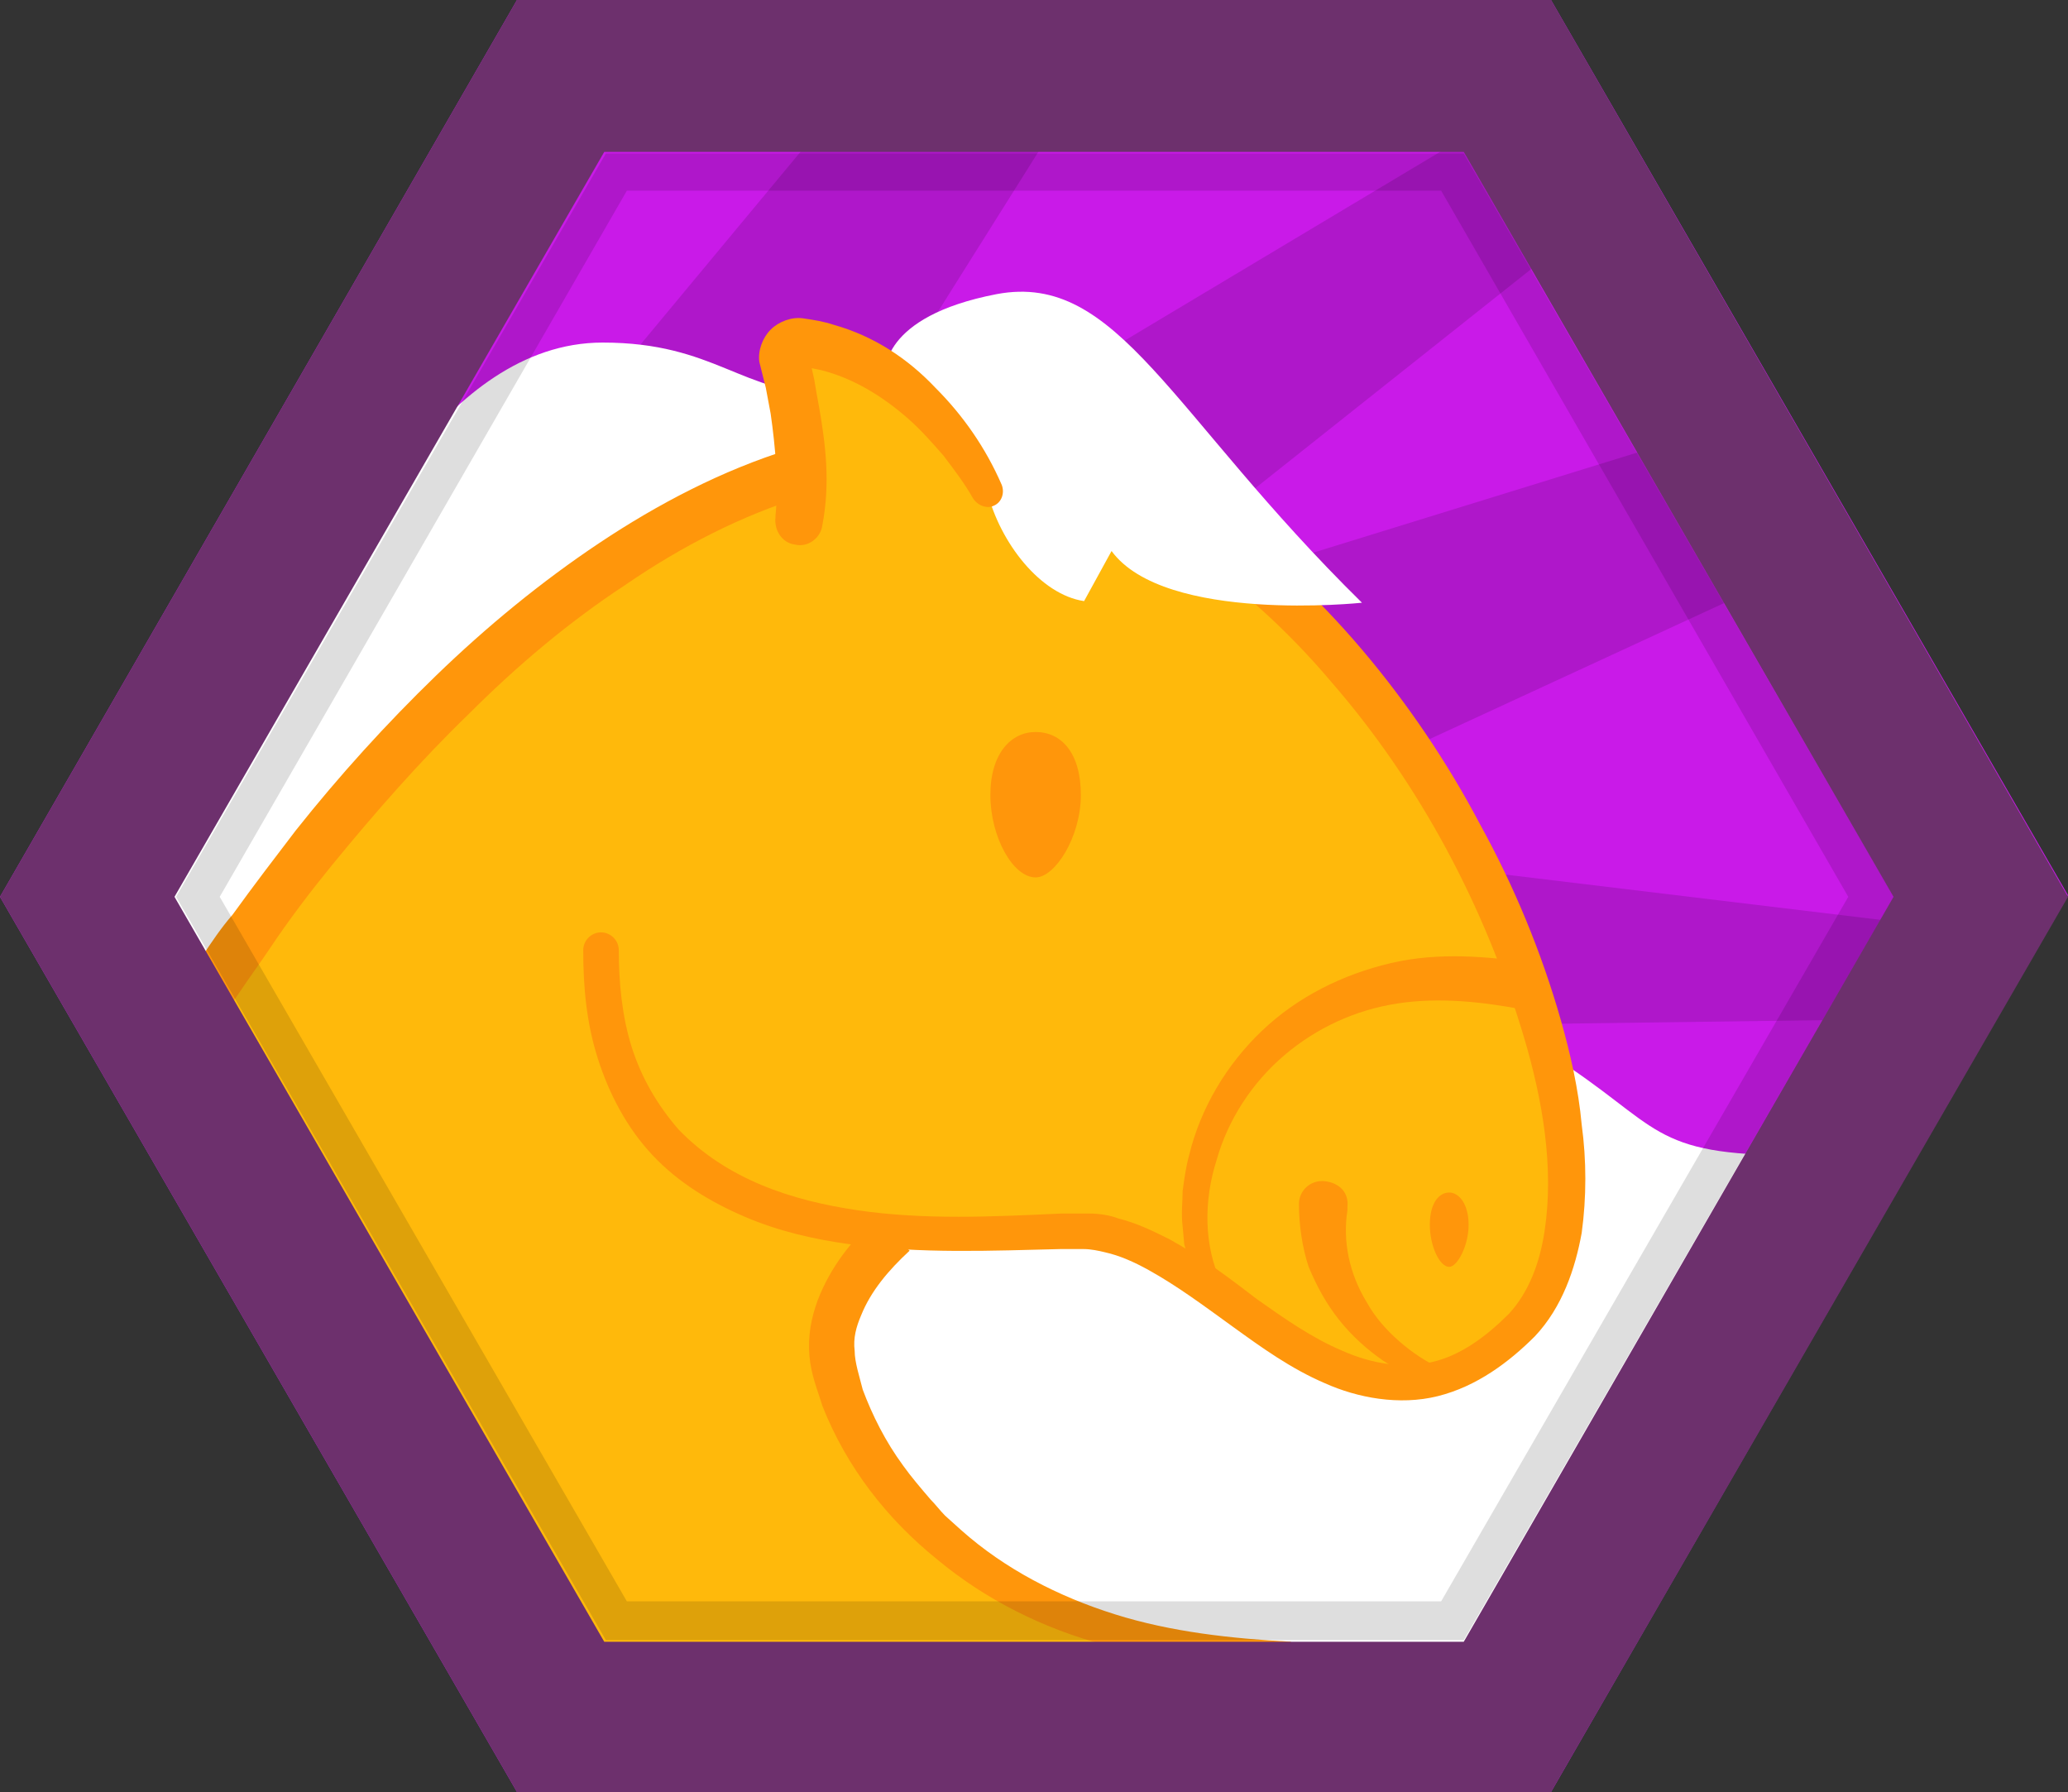 <?xml version="1.0" encoding="utf-8"?>
<!-- Generator: Adobe Illustrator 22.1.0, SVG Export Plug-In . SVG Version: 6.00 Build 0)  -->
<svg version="1.1" id="Layer_1" xmlns="http://www.w3.org/2000/svg" xmlns:xlink="http://www.w3.org/1999/xlink" x="0px" y="0px"
	 viewBox="0 0 128 110.9" style="enable-background:new 0 0 128 110.9;" xml:space="preserve">
<rect x="0" y="0" width="128" height="110.9" fill="#333333" stroke="none"/>
<style type="text/css">
	.st0{fill:#C91AE8;}
	.st1{clip-path:url(#SVGID_2_);}
	.st2{opacity:0.13;}
	.st3{fill:#FFFFFF;}
	.st4{fill:#FFB90B;}
	.st5{fill:#FF960B;}
	.st6{fill:#FFCE08;}
	.st7{fill:#6D306D;}
</style>
<g>
	<g>
		<g>
			<g>
				<polygon class="st0" points="32,0 0,55.5 32,110.9 96,110.9 128,55.4 96,0 				"/>
				<g>
					<defs>
						<polygon id="SVGID_1_" points="33.7,3 3.4,55.5 33.7,107.9 94.3,107.9 124.6,55.4 94.3,3 						"/>
					</defs>
					<clipPath id="SVGID_2_">
						<use xlink:href="#SVGID_1_"  style="overflow:visible;"/>
					</clipPath>
					<g class="st1">
						<g class="st2">
							<polygon points="40.5,67.9 149.2,17.7 148.3,13.5 40.5,46.8 							"/>
						</g>
					</g>
					<g class="st1">
						<g class="st2">
							<polygon points="29.6,68.4 123.3,-6 121.4,-9.9 24.6,48 							"/>
						</g>
					</g>
					<g class="st1">
						<g class="st2">
							<polygon points="28.9,65.7 92.6,-35.7 89.5,-38.7 17.4,48.1 							"/>
						</g>
					</g>
					<g class="st1">
						<g class="st2">
							<polygon points="10.6,64.5 130.3,62.9 131.1,58.7 19.2,45.2 							"/>
						</g>
					</g>
					<g class="st1">
						<path class="st3" d="M96,65.3c6.9,4.4,6,6.2,15.2,6.2h1.6L97.1,106h-52c0,0,3.3-36,4-36.9C49.8,68.2,96,65.3,96,65.3z"/>
						<path class="st3" d="M51.4,24.4c-5.5,0-7.1-3.2-14.1-3.2c-10,0-15.7,13.6-16.6,14.2h-3.5L8.2,59.1l3.8,3.7L47.1,49L51.4,24.4z
							"/>
						<path class="st4" d="M58.9,27.7c-25.9,0-43.8,31.4-44.6,32L12,62.7L35.2,106h44.7v-3.8c-21.9,0-28.5-14.6-28.5-19
							c0-2.9,2.3-5.5,3.8-6.9c0.2,0,0.3,0,0.5,0c4.4,0.3,8.7,0,11.4,0c8.2,0,16.5,16.3,27,5.8C104.7,71.6,84.9,27.7,58.9,27.7z"/>
						<g>
							<path class="st5" d="M74.5,80.2c-0.3-0.7-0.7-1.4-0.9-2.1c-0.1-0.4-0.2-0.7-0.3-1.1l-0.1-1.1c-0.1-0.8,0-1.5,0-2.2
								c0.1-0.7,0.2-1.5,0.4-2.2c0.7-2.9,2.3-5.6,4.5-7.7c2.2-2.1,5-3.5,8-4.2c3-0.7,6-0.4,8.9,0l-0.6,2.9c-2.6-0.5-5.3-0.8-7.9-0.4
								c-2.6,0.4-5,1.5-7,3.2c-2,1.7-3.5,4-4.2,6.5c-0.8,2.5-0.8,5.3,0.3,7.6L74.5,80.2z"/>
						</g>
						<g>
							<path class="st5" d="M11.1,61.5c-0.3,0.2-0.2,0.2-0.2,0.2L11.1,61.5l0.1-0.3l0.4-0.7l0.9-1.3c0.6-0.9,1.2-1.8,1.9-2.6
								c1.3-1.8,2.6-3.5,3.9-5.2c2.7-3.4,5.6-6.6,8.7-9.6c3.1-3,6.5-5.8,10.1-8.2c3.6-2.4,7.6-4.5,11.8-5.8
								c4.3-1.3,8.7-1.9,13.3-1.3c4.5,0.6,8.7,2.5,12.4,4.9c3.7,2.5,6.9,5.5,9.7,8.8c2.8,3.3,5.3,7,7.3,10.8c2.1,3.8,3.8,7.9,5,12.1
								c0.6,2.1,1.1,4.3,1.3,6.5c0.3,2.2,0.3,4.5,0,6.7c-0.4,2.2-1.2,4.6-2.9,6.4c-1.6,1.6-3.6,3.1-6,3.7c-2.4,0.6-5,0.1-7-0.8
								c-2.1-0.9-3.9-2.2-5.7-3.5c-1.8-1.3-3.4-2.5-5.2-3.5c-0.9-0.5-1.8-0.9-2.7-1.1c-0.4-0.1-0.9-0.2-1.3-0.2c-0.5,0-1,0-1.5,0
								c-4.2,0.1-8.6,0.3-13-0.3c-2.2-0.3-4.4-0.8-6.5-1.7c-2.1-0.9-4.1-2.1-5.7-3.8c-1.6-1.7-2.7-3.8-3.4-6
								c-0.7-2.2-0.9-4.4-0.9-6.7c0-0.6,0.5-1.1,1.1-1.1c0.6,0,1.1,0.5,1.1,1.1l0,0c0,2,0.2,4.1,0.8,6c0.6,1.9,1.6,3.6,2.9,5.1
								C45,73,49,74.3,53.1,74.9c4.1,0.6,8.3,0.4,12.6,0.2c0.6,0,1.1,0,1.7,0c0.6,0,1.3,0.1,1.8,0.3c1.2,0.3,2.2,0.8,3.2,1.3
								c2,1.1,3.7,2.4,5.4,3.7c1.7,1.2,3.4,2.4,5.3,3.2c1.8,0.8,3.7,1.1,5.5,0.7c1.8-0.4,3.4-1.6,4.8-3c1.2-1.3,1.9-3.1,2.2-5.1
								c0.6-3.9-0.1-8.1-1.3-12.1c-1.2-4-2.8-7.9-4.8-11.6c-2-3.7-4.4-7.2-7.1-10.3c-2.7-3.2-5.8-6-9.2-8.3
								c-3.4-2.3-7.3-3.9-11.3-4.5c-2-0.3-4-0.3-6.1,0c-2,0.2-4,0.7-6,1.3c-3.9,1.2-7.6,3.1-11.1,5.5c-3.5,2.3-6.7,5-9.7,8
								c-3,2.9-5.8,6.1-8.5,9.4c-1.3,1.6-2.6,3.3-3.8,5.1c-0.6,0.9-1.2,1.7-1.8,2.6l-0.9,1.3l-0.5,0.7l-0.2,0.3l-0.1,0.2
								c-0.1,0.1,0,0.1-0.4,0.5c-0.7,0.5-1.6,0.4-2.1-0.3C10.3,63,10.4,62,11.1,61.5z"/>
						</g>
						<g>
							<path class="st5" d="M56.3,77.4c-1.3,1.2-2.4,2.5-3,4c-0.3,0.7-0.5,1.4-0.4,2.2c0,0.7,0.3,1.6,0.5,2.4
								c0.6,1.6,1.4,3.2,2.5,4.7c0.5,0.7,1.1,1.4,1.7,2.1c0.3,0.3,0.6,0.7,0.9,1l1,0.9c2.7,2.4,6,4.1,9.5,5.2
								c3.5,1.1,7.2,1.5,10.9,1.7v1.6c-3.8,0-7.7-0.4-11.5-1.4c-3.8-1-7.4-2.8-10.4-5.3c-3.1-2.5-5.6-5.7-7.1-9.5
								c-0.3-1-0.7-1.9-0.8-3.1c-0.1-1.2,0.1-2.3,0.5-3.4c0.8-2.1,2.1-3.7,3.6-5.1L56.3,77.4z"/>
						</g>
						<path class="st4" d="M61.1,30.4c0,0-3.9-8.3-11.6-9.2c-0.7-0.1-1.2,0.5-1,1.2c0.5,2.2,1.5,6.8,1,10.1"/>
						<path class="st5" d="M66.9,49.2c0-2.6-1.2-3.9-2.8-3.9c-1.5,0-2.8,1.3-2.8,3.9c0,2.6,1.4,5.1,2.8,5.1
							C65.3,54.3,66.9,51.8,66.9,49.2z"/>
						<path class="st5" d="M90.9,75.8c0-1.3-0.6-2-1.2-2s-1.2,0.6-1.2,2c0,1.3,0.6,2.6,1.2,2.6C90.2,78.4,90.9,77.1,90.9,75.8z"/>
						<g>
							<path class="st5" d="M89,85.8c-1.3-0.3-2.3-0.9-3.4-1.6c-1-0.7-1.9-1.5-2.7-2.5c-0.8-1-1.4-2.1-1.9-3.3
								c-0.4-1.2-0.6-2.6-0.6-3.9l0,0c0-0.8,0.7-1.5,1.6-1.4s1.5,0.7,1.4,1.6c0,0.1,0,0.1,0,0.2c-0.3,1.9,0.1,3.9,1.2,5.7
								c0.5,0.9,1.2,1.7,2,2.4c0.8,0.7,1.7,1.3,2.6,1.7l0,0c0.3,0.1,0.5,0.5,0.4,0.8C89.6,85.7,89.3,85.9,89,85.8z"/>
						</g>
						<path class="st6" d="M129.4,27.7"/>
						<path class="st3" d="M54.8,23.1c0,0-0.4-3.5,6.9-4.9c7.5-1.4,10.7,7.4,22.6,19.1c0,0-12.2,1.3-15.5-3.2l-1.7,3.1
							c-2.7-0.4-5.2-3.6-6-6.8C60.4,27.2,54.8,23.1,54.8,23.1z"/>
					</g>
					<g class="st1">
						<path class="st5" d="M60.2,30.8c-0.5-0.9-1.2-1.8-1.8-2.6c-0.7-0.8-1.4-1.6-2.2-2.3c-1.6-1.4-3.4-2.5-5.4-3
							c-0.5-0.1-1-0.2-1.4-0.3c0.3,0,0.6-0.2,0.6-0.6c0,0,0,0,0-0.1l0,0.1l0.1,0.2l0.1,0.4l0.2,0.9c0.1,0.6,0.2,1.2,0.3,1.7
							c0.4,2.3,0.7,4.7,0.2,7.3c-0.1,0.8-0.9,1.4-1.7,1.2c-0.8-0.1-1.3-0.9-1.2-1.7l0-0.1c0.2-1.9,0-4.2-0.3-6.3
							c-0.1-0.5-0.2-1.1-0.3-1.6L47,22.4c-0.1-0.7,0.2-1.5,0.7-2c0.5-0.5,1.3-0.8,2-0.7c0.7,0.1,1.3,0.2,1.9,0.4
							c2.5,0.7,4.6,2.1,6.3,3.9c1.7,1.7,3.1,3.7,4.1,6c0.2,0.5,0,1.1-0.5,1.3C61.1,31.5,60.5,31.3,60.2,30.8L60.2,30.8z"/>
					</g>
				</g>
				<path class="st7" d="M90.6,9.4l26.6,46.1l-26.6,46.1H37.4L10.8,55.5L37.4,9.4H90.6 M96,0H32L0,55.5l32,55.4h64l32-55.4L96,0
					L96,0z"/>
			</g>
			<g class="st2">
				<path d="M89.2,11.8l25.2,43.7L89.2,99.1l-50.4,0L13.6,55.5l25.2-43.7L89.2,11.8 M90.6,9.5l-53.1,0l-26.6,46l26.6,46l53.1,0
					l26.6-46L90.6,9.5L90.6,9.5z"/>
			</g>
		</g>
	</g>
</g>
</svg>
